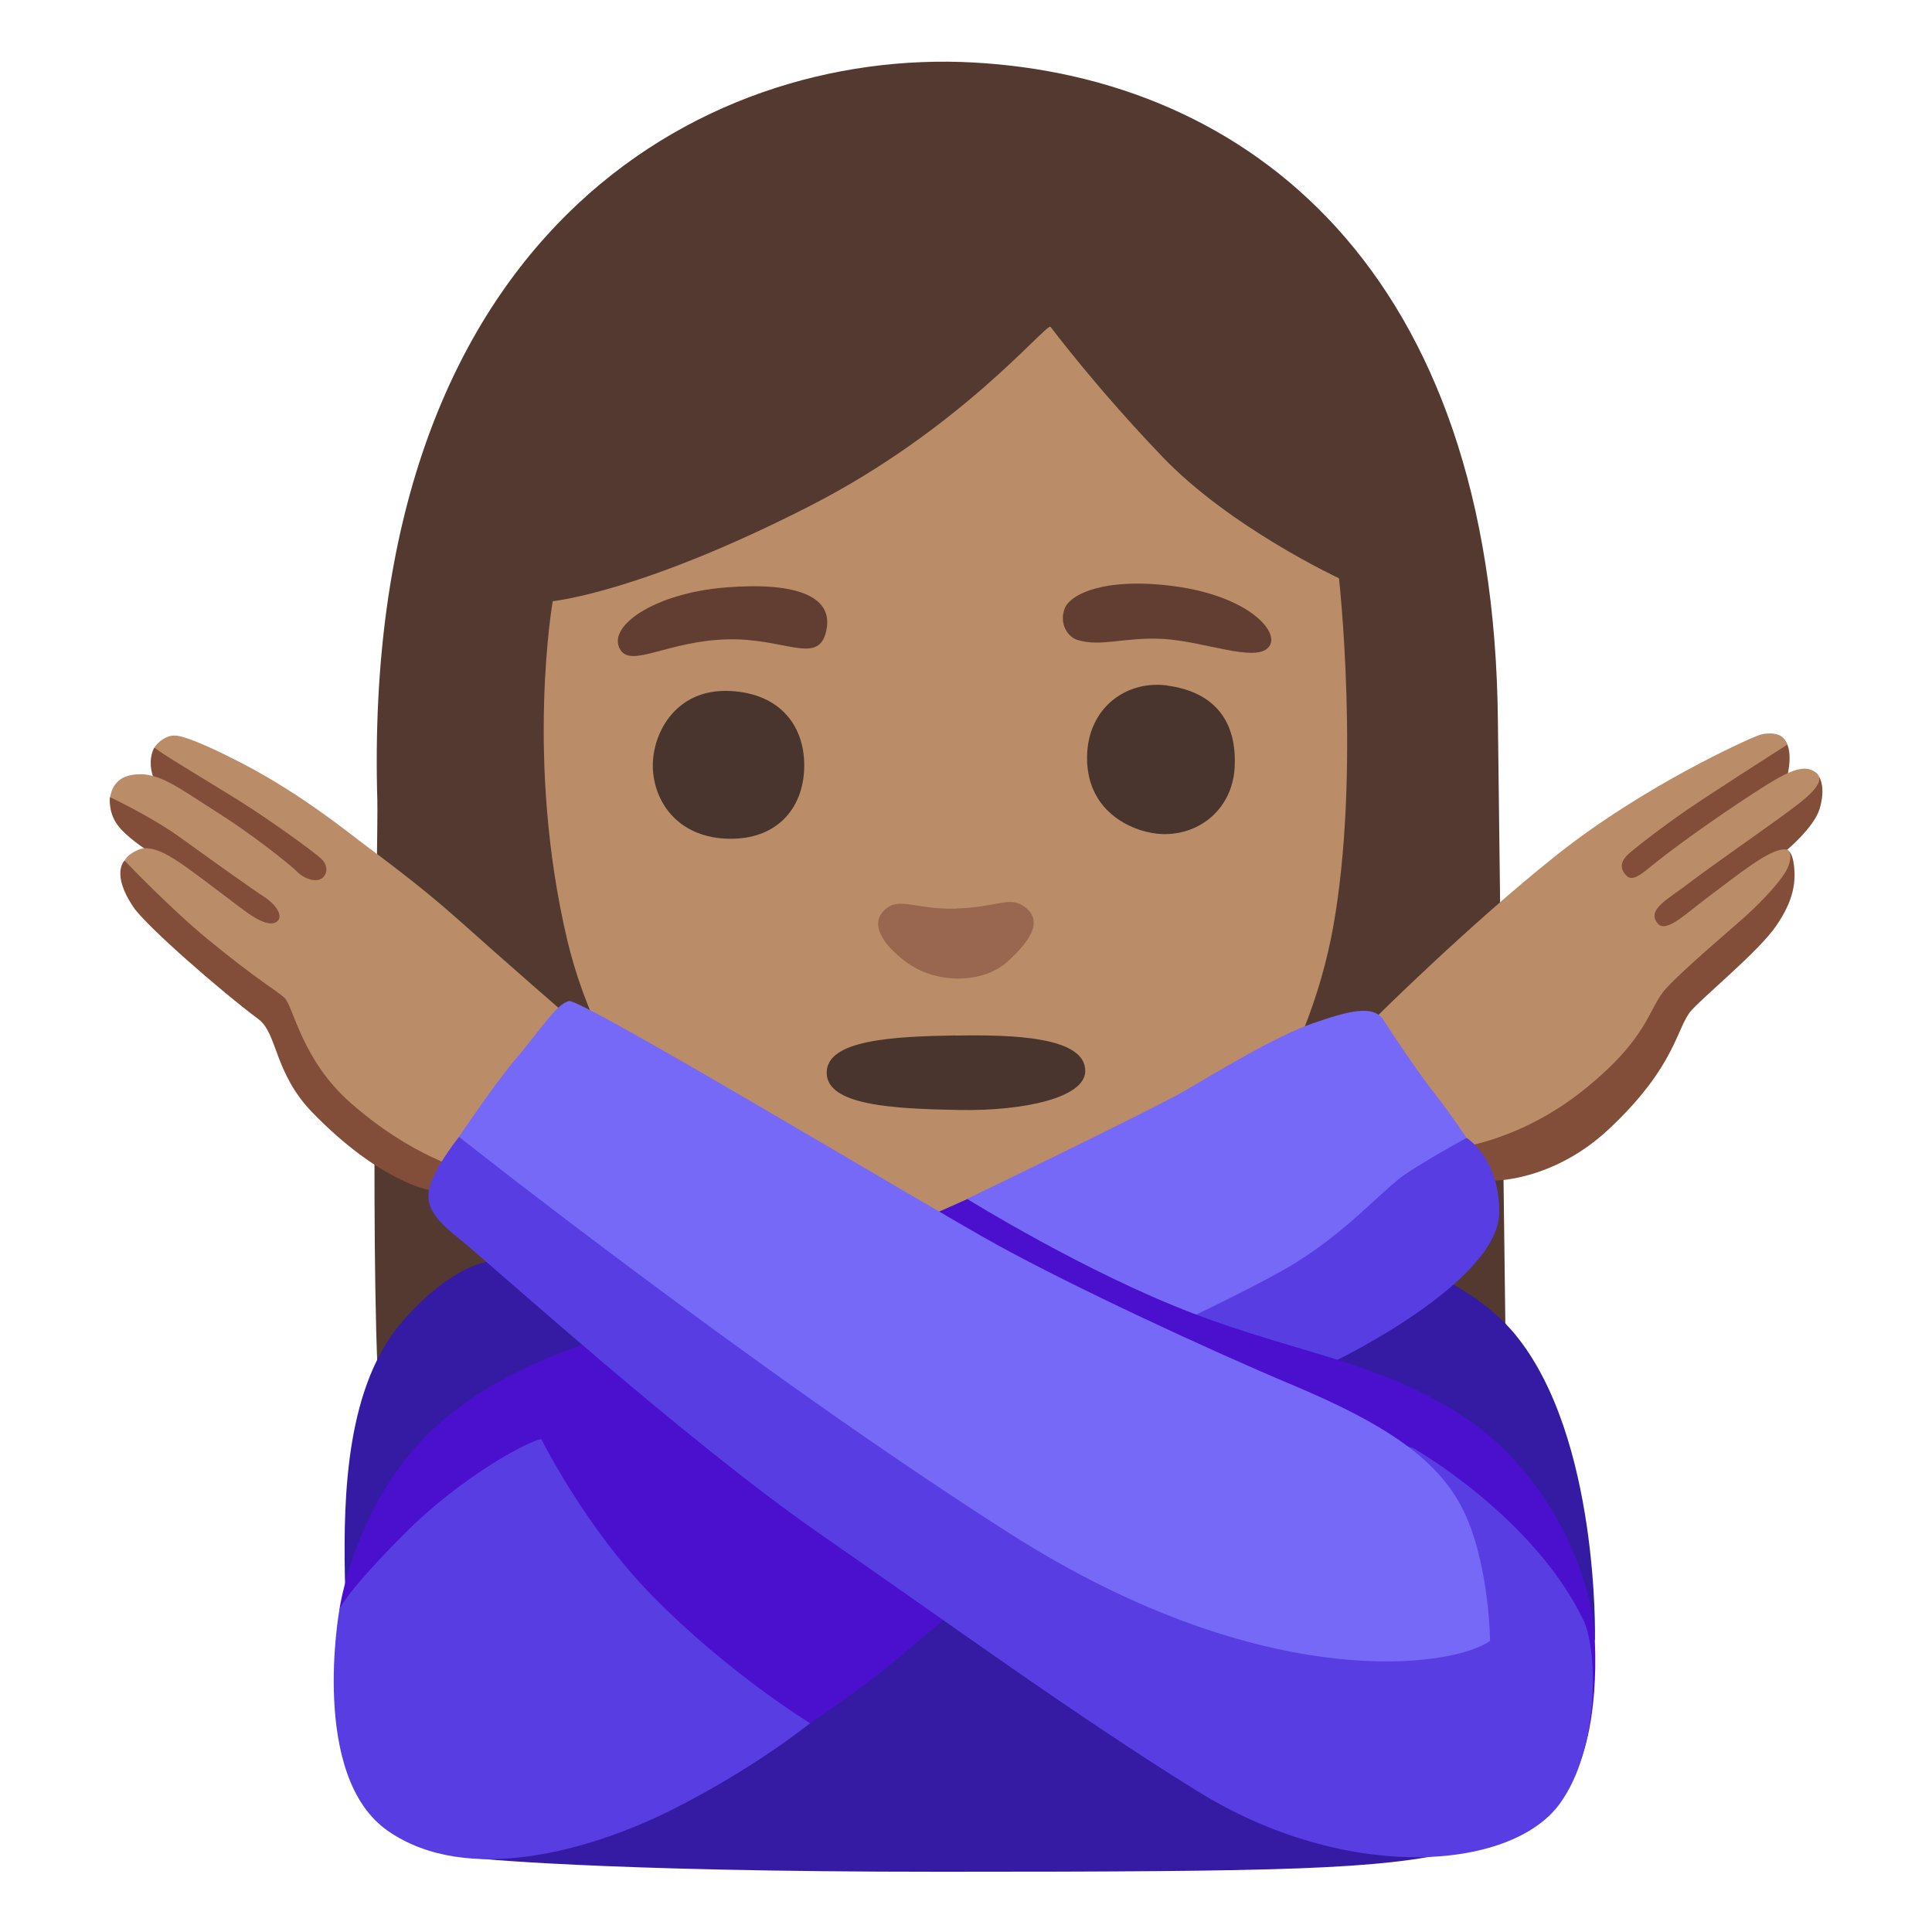 <svg enable-background="new 0 0 128 128" viewBox="0 0 128 128" xmlns="http://www.w3.org/2000/svg"><path d="m99.24 47.84c-.25-30.04-16.64-42.71-34.76-43.7-18.13-.99-40.59 11.61-39.48 48.91.06 2.09-.53 29.36.11 39.57.39 6.28 16.27 3.83 16.27 3.83l58.39-5.74s-.52-41.48-.53-42.87z" fill="#543930"/><path d="m102.47 64.72-7.36 11.72 3.8 1.78s3.94.09 7.69-3.42c4.49-4.21 4.48-6.79 5.47-7.87s4.43-3.89 5.6-5.58 1.31-2.92 1.19-3.97c-.12-1.1-.49-1.05-.49-1.05s1.81-1.51 2.18-2.73c.44-1.45-.02-2.12-.02-2.12h-2.13s.53-1.96-.31-2.59-10.68 5.97-10.68 5.97l-4.93 9.86z" fill="#824e3a"/><path d="m86 72.34 5.06-4.84s6.26-6.23 12.07-10.85 12.7-7.7 13.42-7.95c.34-.12.91-.17 1.32 0s.53.64.53.64-5.09 3.25-6.68 4.35-3.02 2.2-3.73 2.8-.66 1.1-.22 1.54 1.15-.27 1.92-.88 2.62-2.02 5.43-3.9c3.05-2.03 4.23-2.74 5.16-2.09s-.88 1.92-1.98 2.74-5.27 3.73-6.48 4.67-2.8 1.7-1.98 2.63c.56.64 1.95-.75 3.26-1.72 2-1.48 4.19-3.32 5.22-3.2.48.06.31.93 0 1.45-.66 1.08-2.05 2.41-2.76 3.05-1.04.93-3.97 3.39-5.18 4.71s-1.07 3.19-5.43 6.7-8.67 3.9-8.67 3.9l-10.3-3.75z" fill="#ba8d68"/><path d="m69.59 21.64c-.48 0-6 6.8-15.93 11.88-11.25 5.75-17.04 6.31-17.04 6.31s-1.85 10.55.96 22.44c2.03 8.6 9.44 21.83 25.71 22 17.58.19 23.57-14.72 25.03-22.82 1.84-10.22.39-23.14.39-23.14s-7.19-3.34-11.7-8.05-7.41-8.62-7.42-8.62z" fill="#ba8d68"/><path d="m63.33 60.2c-2.76.07-3.81-.86-4.78.14-.89.92-.08 2.21 1.42 3.35 2.04 1.56 5.17 1.48 6.78.02 1.6-1.45 2.28-2.67 1.24-3.55s-1.84-.04-4.66.03z" fill="#99674f"/><path d="m41.12 43.08c.76 1.14 3.16-.61 7.03-.72 3.77-.11 5.97 1.67 6.55-.4.69-2.46-1.94-3.42-6.63-3.04-4.8.39-7.96 2.64-6.95 4.16z" fill="#613e31"/><path d="m71.36 42.39c1.59.5 3.12-.2 5.7-.06 2.73.16 6.04 1.55 6.96.58s-1.28-3.43-6.28-4.08c-4.52-.59-6.85.52-7.21 1.5s.19 1.85.83 2.06z" fill="#613e31"/><g fill="#49352e"><path d="m48.36 45.78c-3.7-.18-5.25 2.98-5.1 5.25s1.79 4.49 5.05 4.54c3.1.05 4.88-1.94 4.97-4.65s-1.5-4.98-4.92-5.14z"/><path d="m77.38 45.42c-2.75-.39-5.36 1.48-5.36 4.8 0 3.71 3.21 4.98 4.98 5.04 2.54.08 4.66-1.73 4.8-4.43.16-3.04-1.33-4.97-4.41-5.4z"/><path d="m63.3 68.6c-4.19.07-8.53.3-8.53 2.47s4.41 2.39 8.75 2.47 8.32-.82 8.38-2.54c.07-2.32-4.79-2.46-8.6-2.39z"/></g><path d="m32.89 83.53s-2.49-.19-6.13 3.9c-3.81 4.28-4.02 11.51-3.91 17.08s3.58 14.89 3.58 14.89l4.82 3.69s8.22.92 31.1.92 29.02-.15 34.26-1.38 9.06-14.04 9.06-14.04.3-13.36-5.27-20.16c-5.57-6.79-20.5-7.8-20.5-7.8s-47.01 2.9-47.01 2.9z" fill="#351ba4"/><path d="m86.22 77.62-12.21 12.36 14.52.15s10.8-5.21 10.8-9.83c0-3.59-2.16-4.91-2.16-4.91z" fill="#583ee2"/><path d="m62.03 86.11 2.04-6.68s12.4-5.97 14.56-7.24 5.96-3.57 8.34-4.39 4.02-1.27 4.69-.22 2.31 3.5 3.42 4.91 2.08 2.9 2.08 2.9-2.46 1.34-4.02 2.38-4.09 4.09-8.04 6.33c-2.64 1.5-7.67 3.87-7.67 3.87z" fill="#7669f7"/><path d="m33.66 117.38-11.17-10.76s.99-7.05 6.24-11.97c6.02-5.65 16-7.14 16-7.14l17.23-7.12 2.13-.95s7.8 4.85 14.94 7.57 12.58 3.24 18.11 6.97c5.53 3.72 8.33 10.36 8.52 14.62.24 5.3-.92 7.95-.92 7.95l-40.54-10.66s-4.78 4.06-5.73 4.81c-2.01 1.58-4.79 3.47-4.79 3.47l-20.02 3.22z" fill="#4b0fce"/><path d="m35.87 95.35c-.6 0-5.13 2.31-9.05 6.24-3.92 3.92-4.33 5.03-4.33 5.03s-2.01 11.07 3.22 14.69 13.38 1.31 18.81-1.41 9.15-5.73 9.15-5.73-5.43-3.32-10.46-8.45c-4.45-4.54-7.34-10.36-7.34-10.37z" fill="#583ee2"/><path d="m30.8 63.46.77 15.26-3.13.12s-3.26-.52-7.74-5.13c-2.55-2.63-2.31-5.25-3.58-6.19-2.41-1.79-7.4-6.13-8.28-7.42-1.5-2.22-.6-3.07-.6-3.07l1.47-.72s-1.35-.85-1.95-1.69-.48-1.8-.48-1.8l3.13-.78s-.37-.57-.42-1.32.24-1.2.24-1.2l4.33 1.32s16.24 12.62 16.24 12.62z" fill="#824e3a"/><path d="m37.4 67.12s-3.51-3.04-7.08-6.23c-2.46-2.2-5.29-4.27-6.25-4.99s-4.05-3.24-7.86-5.24c-1.89-.99-3.93-1.93-4.65-1.93s-1.26.66-1.32.78 3.49 2.22 5.53 3.49 5.11 3.49 5.53 3.91.42.96.06 1.26-1.14.12-1.68-.42-3.06-2.53-5.35-3.97c-2.58-1.62-3.97-2.82-5.77-2.4-1.17.27-1.26 1.44-1.26 1.44s2.7 1.26 4.69 2.7 4.87 3.49 5.53 3.91 1.24 1.17.9 1.56c-.42.48-1.38-.06-1.98-.48s-2.76-2.1-4.03-3.01-2.4-1.56-3.25-1.2c-.77.33-.9.72-.9.72s2.92 3.08 5.53 5.23c3.37 2.76 4.45 3.31 5.05 3.85s1.12 4.1 4.39 6.97c4.09 3.6 7.63 4.45 7.63 4.45l6.55-10.4z" fill="#ba8d68"/><path d="m59.85 85.93-29.43-10.62s-1.31 1.62-1.82 2.93-.2 2.22 1.72 3.74 15.07 13.45 23.97 19.62 17.08 12.14 25.08 17.09c9.81 6.07 20.73 5.27 23.97.81 2.72-3.75 2.47-10.27 1.58-12.13-3.3-6.9-11.29-11.43-11.29-11.43z" fill="#583ee2"/><path d="m98.72 108.71c-2.34 1.72-14.81 3.72-31.8-7.1-16.82-10.71-36.51-26.29-36.51-26.29s2.22-3.34 3.84-5.26 2.63-3.54 3.44-3.74 23.46 13.45 28.42 16.18 13.85 6.88 19.62 9.3c5.76 2.43 9.51 4.75 11.23 8.29s1.76 8.61 1.76 8.62z" fill="#7669f7"/></svg>